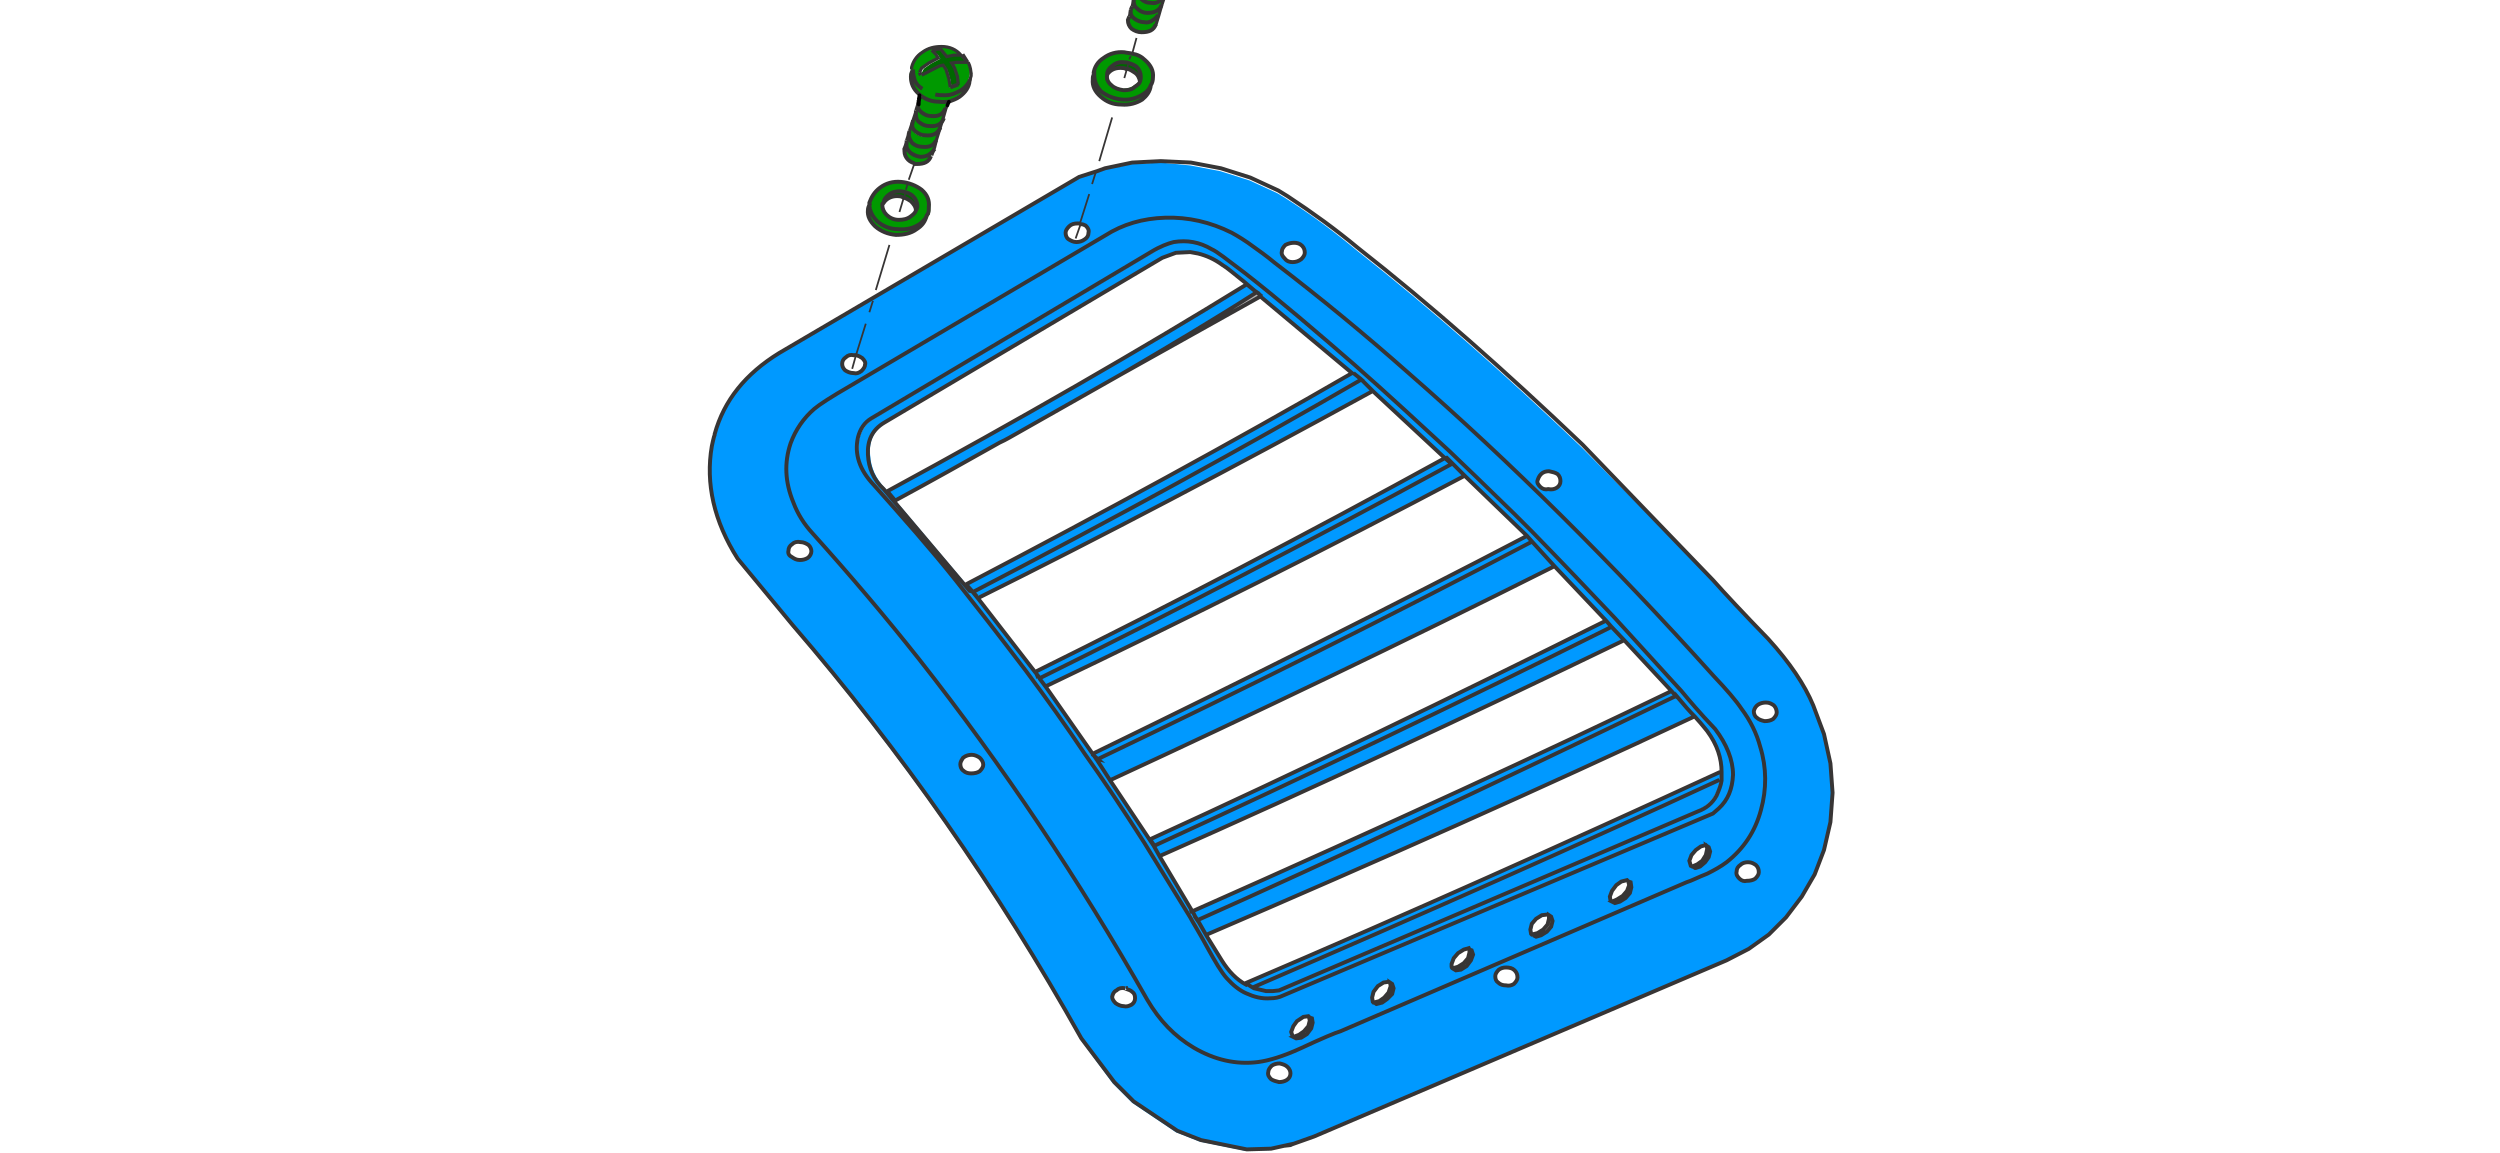 <?xml version="1.0" encoding="utf-8"?>
<!-- Generator: Adobe Illustrator 24.1.2, SVG Export Plug-In . SVG Version: 6.00 Build 0)  -->
<svg version="1.1" id="Ebene_1" xmlns="http://www.w3.org/2000/svg" xmlns:xlink="http://www.w3.org/1999/xlink" x="0px" y="0px"
	 viewBox="0 0 349.1 161" style="enable-background:new 0 0 349.1 161;" xml:space="preserve">
<style type="text/css">
	.st0{fill:#009900;}
	.st1{fill:#006600;}
	.st2{fill:#B1B1B1;}
	.st3{fill:#0099FF;}
	.st4{fill:none;stroke:#373535;stroke-width:0.55;stroke-miterlimit:5;}
	.st5{fill:none;stroke:#373535;stroke-width:0.45;stroke-miterlimit:5;}
	.st6{fill:none;stroke:#000000;stroke-width:0.5;stroke-linecap:round;stroke-linejoin:round;}
	.st7{fill:none;stroke:#373535;stroke-width:0.25;stroke-miterlimit:5;}
</style>
<path class="st0" d="M121.5,28.6c-0.1,0.2-0.2,0.5-0.2,0.7c-0.1,0.9,0.3,1.7,1,2.3c0.8,0.7,1.7,1.1,2.9,1.2c1.1,0.1,2-0.2,2.9-0.8
	c0.7-0.5,1.2-1.1,1.4-1.9c-0.2,0.4-0.6,0.8-1,1.1c-0.9,0.6-1.9,0.8-3,0.7c-1.1,0-2.1-0.4-2.9-1.1C121.9,30.2,121.5,29.4,121.5,28.6
	 M121.5,28.6C121.5,28.5,121.5,28.5,121.5,28.6C121.5,28.5,121.5,28.5,121.5,28.6L121.5,28.6 M122.9,26.2c-0.8,0.5-1.2,1.2-1.3,2.1
	v0.1c0,0,0,0.1,0,0.1c0,0,0,0.1,0,0.1c0,0.9,0.3,1.7,1.1,2.4c0.8,0.7,1.7,1,2.9,1.1c1.1,0.1,2.1-0.2,3-0.7c0.4-0.3,0.8-0.7,1-1.1
	c0-0.1,0.1-0.2,0.2-0.3c0.1-0.3,0.1-0.6,0.1-0.9c0.1-0.9-0.3-1.7-1-2.4c-0.8-0.7-1.7-1.1-2.9-1.1C124.7,25.3,123.7,25.6,122.9,26.2
	 M123.3,28.4c0.1-0.5,0.3-0.8,0.7-1.1c0.5-0.3,1-0.5,1.7-0.5c0.7,0,1.2,0.2,1.7,0.7c0.4,0.4,0.7,0.8,0.6,1.4c0,0.2-0.1,0.4-0.2,0.6
	c-0.1,0.3-0.3,0.5-0.7,0.8c-0.5,0.4-1.1,0.5-1.7,0.5c-0.7,0-1.3-0.3-1.7-0.7c-0.4-0.4-0.6-0.9-0.6-1.4
	C123.2,28.4,123.3,28.4,123.3,28.4 M126.7,25.8l-0.2,0.7L126.7,25.8 M126.6,20.1c0-0.1,0-0.1,0-0.2l-0.4,1c0,0.1,0,0.2,0,0.3
	c0,0.5,0.2,0.9,0.5,1.2c0.3,0.3,0.6,0.4,0.9,0.5c0.1,0,0.3,0,0.4,0c1,0.1,1.7-0.3,2-1.1l0.4-1.1c-0.2,0.3-0.4,0.6-0.8,0.8
	c-0.3,0.2-0.7,0.3-1.2,0.3c-0.5-0.1-1-0.2-1.4-0.6C126.7,20.9,126.5,20.5,126.6,20.1 M128.8,20.5c-0.5,0-1-0.2-1.4-0.5
	c-0.4-0.4-0.6-0.8-0.5-1.2c0,0,0-0.1,0-0.1l-0.3,0.9l0,0.2v0.1c0,0.1,0,0.1,0,0.2c-0.1,0.4,0.1,0.8,0.5,1.2c0.4,0.3,0.8,0.5,1.4,0.6
	c0.5,0,0.9-0.1,1.2-0.3c0.3-0.2,0.6-0.5,0.8-0.8l0.3-1.2C130.4,20.3,129.8,20.6,128.8,20.5 M127.4,17.3l0.1-0.5l-0.5,1.5l-0.1,0.4
	c0,0,0,0.1,0,0.1c0,0.4,0.2,0.8,0.5,1.2c0.4,0.3,0.8,0.5,1.4,0.5c1,0.1,1.6-0.2,1.9-0.9l0.5-1.6c-0.3,0.8-1,1.1-2,1.1
	c-0.5,0-1-0.2-1.4-0.5C127.5,18.1,127.3,17.8,127.4,17.3 M131.7,16.6c-0.3,0.8-1,1.1-2,1.1c-0.5,0-1-0.2-1.4-0.5
	c-0.3-0.3-0.5-0.7-0.5-1.1c0-0.1,0-0.3,0-0.4l-0.4,1.2l-0.1,0.5c-0.1,0.4,0.1,0.8,0.5,1.1c0.4,0.3,0.8,0.5,1.4,0.5
	c1,0.1,1.7-0.3,2-1.1L131.7,16.6 M132.1,15.2c-0.4,0.8-1,1.2-2,1.1c-0.5,0-1-0.2-1.3-0.5c-0.4-0.3-0.5-0.7-0.5-1.1v-0.4l-0.4,1.2
	v0.1l0,0.1v0c0,0.1,0,0.3,0,0.4c0,0.4,0.1,0.8,0.5,1.1c0.4,0.3,0.8,0.5,1.4,0.5c1.1,0.1,1.7-0.3,2-1.1L132.1,15.2 M128.4,13.3
	l-0.1,0.5V14l-0.1,0.6c-0.1,0.4,0.1,0.8,0.5,1.1c0.4,0.3,0.8,0.5,1.3,0.5c1,0.1,1.7-0.2,2-1.1l0.2-0.4l0.2-0.5
	c-0.4,0.1-0.9,0.1-1.4,0C130.1,14.2,129.2,13.9,128.4,13.3 M135.1,8.8l-1.6-0.1l-0.7,0.1l0.4,0.7l0.4,1.2l0.1,1.1l-1.1,0.4l-0.2-1.2
	l-0.4-1.3l-0.4-0.6l-0.5,0.1l-2.5,1.3l-0.2-0.4l0.3-0.6l1-0.7l1.3-0.7l-0.3-0.5l-0.6-0.6l0.7-0.3h0.4l0.9,1.1l1-0.2h1
	c-0.7-0.8-1.6-1.2-2.7-1.2c-1,0-1.9,0.2-2.7,0.8c-0.8,0.5-1.3,1.3-1.5,2.1c0,0.1,0,0.2,0,0.3c0,0.1,0,0.1,0,0.2
	c0,0.4,0.1,0.8,0.2,1.2c0.2,0.6,0.6,1,1.1,1.3c-0.5-0.3-0.8-0.8-1.1-1.3c-0.2-0.4-0.3-0.8-0.2-1.2c-0.2,0.4-0.2,0.7-0.2,0.8
	c0,0.9,0.3,1.7,1.1,2.4c0.1,0.1,0.1,0.1,0.2,0.2c0.8,0.6,1.6,0.9,2.6,0.9c0.5,0.1,1,0,1.4,0c0.5-0.2,1.1-0.4,1.5-0.7
	c0.8-0.6,1.3-1.3,1.4-2.2c-0.3,0.5-0.7,1-1.2,1.3c-0.7,0.4-1.4,0.7-2.2,0.7c-0.4,0-0.9,0-1.4-0.1c0.5,0.1,1,0.1,1.4,0.1
	c0.8,0,1.5-0.3,2.2-0.7c0.5-0.3,1-0.8,1.2-1.3l0.2-0.7C135.5,10,135.4,9.4,135.1,8.8 M152.8,10.3L152.8,10.3c0,1,0.3,1.8,1,2.5
	c0.8,0.7,1.8,1.1,2.9,1.1c1.1,0.1,2.1-0.2,3-0.8c0.5-0.3,0.8-0.7,1-1.2c0.2-0.3,0.3-0.7,0.3-1.1c0.1-0.9-0.3-1.7-1.1-2.4
	c-0.5-0.5-1.1-0.8-1.8-0.9c-0.3-0.1-0.7-0.1-1.1-0.2c-1.1-0.1-2.1,0.2-2.9,0.8C153.3,8.7,152.9,9.4,152.8,10.3 M154.5,10.5
	c0-0.1,0-0.2,0-0.2c0-0.5,0.3-0.9,0.7-1.2c0.5-0.4,1.1-0.5,1.7-0.5c0.3,0,0.5,0,0.6,0.1c0.4,0.1,0.8,0.3,1.1,0.5
	c0.4,0.4,0.6,0.9,0.6,1.4c0,0.2,0,0.4-0.1,0.6c-0.1,0.3-0.4,0.5-0.7,0.7c-0.4,0.3-1,0.5-1.6,0.5c-0.7,0-1.2-0.2-1.7-0.7
	C154.7,11.4,154.5,11,154.5,10.5 M157.9,7.8l-0.2,0.5L157.9,7.8 M152.8,10.4L152.8,10.4c-0.2,0.2-0.2,0.5-0.2,0.7
	c-0.1,0.9,0.3,1.7,1.1,2.4c0.8,0.7,1.7,1.1,2.9,1.1c1.1,0.1,2.1-0.2,2.9-0.7c0.8-0.5,1.2-1.2,1.3-2c-0.2,0.5-0.5,0.9-1,1.2
	c-0.9,0.6-1.9,0.9-3,0.8c-1.1-0.1-2.1-0.5-2.9-1.1C153.1,12.1,152.7,11.3,152.8,10.4 M157.5,2.8c0,0.4,0.1,0.8,0.5,1.2
	c0.4,0.3,0.9,0.5,1.4,0.5c1.1,0.1,1.7-0.3,2-1.1l0.4-1.3c-0.2,0.3-0.4,0.5-0.7,0.7c-0.4,0.2-0.8,0.3-1.2,0.3c-0.5-0.1-1-0.2-1.4-0.5
	c-0.4-0.3-0.6-0.7-0.5-1.2l-0.2,0.8L157.5,2.8 M158.1,0.9l-0.2,0.5c-0.1,0.5,0.1,0.9,0.5,1.2c0.4,0.3,0.9,0.5,1.4,0.5
	c0.4,0.1,0.8,0,1.2-0.3c0.3-0.2,0.5-0.4,0.7-0.7l0.4-1.4c-0.3,0.8-1,1.1-2,1.1c-0.5,0-1-0.2-1.4-0.6c-0.4-0.3-0.5-0.7-0.5-1.2
	L158.1,0.9 M158.8-1.4l0-0.3l-0.4,1.3l-0.1,0.4c0,0.4,0.1,0.8,0.5,1.2c0.4,0.4,0.8,0.6,1.4,0.6c1,0.1,1.7-0.3,2-1.1l0.5-1.5
	c-0.2,0.4-0.4,0.6-0.8,0.8c-0.4,0.2-0.8,0.3-1.3,0.3c-0.5,0-1-0.2-1.4-0.6C158.9-0.6,158.8-1,158.8-1.4 M162.3-1.3
	C161.9-1,161.5-1,161.1-1c-0.5,0-1-0.2-1.4-0.5c-0.4-0.4-0.5-0.8-0.5-1.2l-0.4,1.1l0,0.3c0,0.4,0.1,0.8,0.5,1.2
	c0.4,0.4,0.8,0.6,1.4,0.6c0.5,0.1,0.9,0,1.3-0.3c0.4-0.2,0.6-0.5,0.8-0.8l0.4-1.3C162.9-1.7,162.7-1.5,162.3-1.3 M161.1-1
	c0.5,0.1,0.9,0,1.2-0.2c0.4-0.2,0.7-0.5,0.8-0.8l0.2-0.7l0.2-0.6c-0.3,0.7-0.9,1-2,0.9c-0.6,0-1-0.2-1.4-0.5
	c-0.3-0.4-0.5-0.8-0.5-1.2l-0.3,1l-0.1,0.4c-0.1,0.4,0.1,0.8,0.5,1.2C160.1-1.2,160.5-1,161.1-1 M163.5-3.3l0.3-0.9
	c-0.4,0.1-0.9,0.1-1.4,0.1c-1-0.1-1.8-0.3-2.5-0.9l-0.2,0.5l-0.1,0.3c0,0.4,0.1,0.8,0.5,1.2c0.3,0.3,0.8,0.5,1.4,0.5
	C162.5-2.3,163.2-2.6,163.5-3.3 M161.5-11.3l1.1-0.3l1,1l0.9-0.2h1.1h0.1c-0.8-0.8-1.7-1.2-2.8-1.3c-1,0-1.9,0.2-2.7,0.8
	c-0.7,0.5-1.1,1.3-1.4,2.1c0,0.1,0,0.1,0,0.3c0,0.1,0,0.2,0,0.2c0,0.4,0,0.9,0.2,1.3c0.2,0.5,0.6,1,1.1,1.4
	c-0.5-0.4-0.9-0.8-1.1-1.4c-0.2-0.4-0.2-0.8-0.2-1.3c-0.2,0.3-0.2,0.6-0.2,0.9c-0.1,0.9,0.3,1.7,1.1,2.4c0.1,0.1,0.2,0.2,0.3,0.3
	c0.7,0.5,1.5,0.8,2.5,0.9c0.5,0,0.9,0,1.4-0.1c0.6-0.2,1.1-0.4,1.5-0.7c0.8-0.5,1.2-1.2,1.3-2c-0.2,0.4-0.6,0.8-1.1,1.2
	c-0.6,0.4-1.4,0.7-2.2,0.7c-0.5,0.1-1,0-1.4-0.1c0.4,0.1,0.9,0.2,1.4,0.1c0.8-0.1,1.6-0.3,2.2-0.7c0.5-0.3,0.9-0.7,1.1-1.2
	c0-0.1,0-0.1,0-0.2l0.2-0.7c0-0.7-0.1-1.3-0.4-1.9h-0.2l-0.2-0.1h-1.3l-0.7,0.1l0.7,1.9l0.2,1.1l-0.6,0.3L164-6.1l-0.2-1.3L163-9.3
	l-0.6,0.2l-1.1,0.5l-1.1,0.8l-0.2,0.2l-0.4-0.5l-0.1-0.4l1.4-1l1.4-0.6L161.5-11.3z"/>
<path class="st1" d="M124.1,27.2c-0.4,0.3-0.7,0.7-0.7,1.1c0.5-0.7,1.3-1,2.2-0.9c0.2,0,0.4,0.1,0.6,0.2l0.2-0.5l-0.2,0.5
	c0.4,0.1,0.7,0.3,1,0.5c0.4,0.4,0.7,0.8,0.7,1.3c0.1-0.2,0.2-0.4,0.2-0.6c0-0.5-0.2-1-0.6-1.4c-0.4-0.4-1-0.6-1.7-0.7
	C125.1,26.7,124.5,26.9,124.1,27.2 M133.6,8.7l1.6,0.1l-0.1,0l-0.7-1.1h-1l-1,0.2l-0.9-1.1h-0.4l-0.7,0.3l0.6,0.6l0.3,0.5l-1.3,0.7
	l-1,0.7l-0.3,0.6l0.2,0.4l2.5-1.3l0.5-0.1l0.4,0.6l0.4,1.3l0.2,1.2l1.1-0.4l-0.1-1.1l-0.4-1.2l-0.4-0.7L133.6,8.7 M157.4,9.5
	c0.4,0.1,0.7,0.2,1,0.5c0.4,0.4,0.7,0.8,0.8,1.3c0.1-0.2,0.1-0.4,0.1-0.6c0.1-0.5-0.1-1-0.6-1.4c-0.3-0.3-0.6-0.4-1.1-0.5L157.4,9.5
	 M155.3,9.2c-0.4,0.3-0.7,0.7-0.7,1.2c0.5-0.7,1.2-1,2.2-0.9c0.2,0,0.4,0.1,0.6,0.2l0.2-0.8c-0.2-0.1-0.4-0.1-0.6-0.1
	C156.3,8.6,155.8,8.8,155.3,9.2 M162.6-11.5l-1.1,0.3l0.9,1.1l-1.4,0.6l-1.4,1l0.1,0.4l0.4,0.5l0.2-0.2l1.1-0.8l1.1-0.5l0.6-0.2
	l0.7,1.9l0.2,1.3l0.5-0.2l0.6-0.3l-0.2-1.1l-0.7-1.9l0.7-0.1h1.3l0.2,0.1l-0.1-0.4l-0.2-0.4l-0.4-0.4h-1.1l-0.9,0.2L162.6-11.5z"/>
<path class="st2" d="M128.3,14.2l0.1-0.2v-0.2L128.3,14.2 M128.3,14.6l0.1-0.6l-0.1,0.2V14.6 M134.5,7.8c-0.1-0.1-0.1-0.1-0.2-0.2
	l0.7,1.1l0.1,0C135,8.4,134.8,8.1,134.5,7.8 M180.4,159.8l0.2-0.1l-1.4,0.3L180.4,159.8 M205.4,134.2l0.3-0.8l-0.2-0.6l-0.3-0.1
	l0,0.4l-0.2,0.8l-0.6,0.7l-0.8,0.5l-0.7,0.2l-0.3-0.2l0.1,0.2l0.5,0.3l0.7-0.1l0.8-0.5L205.4,134.2 M193.6,139.7l0.7-0.7l0.2-0.8
	l-0.2-0.6l-0.3-0.2l0.1,0.5l-0.3,0.9l-0.6,0.7l-0.7,0.5l-0.8,0.2l0.4,0.3l0.8-0.2L193.6,139.7 M182.1,144l-0.7,0.5l-0.8,0.3l0.4,0.2
	l0.7-0.1l0.8-0.5l0.6-0.8l0.2-0.8l-0.1-0.6l-0.3-0.1l0.1,0.4l-0.2,0.8L182.1,144 M227.2,124.3l-0.6,0.7l-0.8,0.5l-0.7,0.3l0.4,0.2
	l0.7-0.2l0.8-0.5l0.6-0.7l0.2-0.8l-0.1-0.7l-0.3-0.1l0.1,0.4L227.2,124.3 M216.1,129.1l-0.6,0.7l-0.8,0.5l-0.8,0.2l0.4,0.2l0.7-0.2
	l0.8-0.5l0.6-0.7l0.2-0.8l-0.2-0.6l-0.3-0.2l0.1,0.4L216.1,129.1 M238.5,119.8l0.2-0.8l-0.2-0.6l-0.3-0.2l0.1,0.5l-0.2,0.9l-0.5,0.8
	l-0.7,0.5l-0.7,0.3l0.3,0.2h0.1l0.6-0.2l0.7-0.6L238.5,119.8 M167.2,128.5l-0.4-0.6L167.2,128.5L167.2,128.5 M152.4,105.2l0.5,0.7
	l0.4,0.1L152.4,105.2L152.4,105.2 M201.9,63.9c-0.1,0-0.1,0.1-0.2,0.1l1,0.9l0,0L201.9,63.9 M176.2,41.4l-0.7-0.6
	c-6.2,3.9-12.5,7.7-19,11.5L176.2,41.4 M163.5-3.3L163.5-3.3l-0.2,0.6L163.5-3.3 M165.7-10.7L165.7-10.7l0.3,0.4l0.2,0.4l0.1,0.4
	h0.2c-0.2-0.4-0.4-0.7-0.7-1C165.7-10.6,165.7-10.7,165.7-10.7z"/>
<path class="st3" d="M162,22.7l-4,0.2l-3.8,0.8l-1.1,0.4l-0.5,1.6l0.5-1.6l-2.5,0.8l-41.9,24.6c-4.7,2.8-7.7,6.6-9,11.3
	c0,0.1,0,0.2-0.1,0.4c-0.1,0.4-0.2,0.8-0.3,1.3c-0.9,5.2,0.3,10.4,3.6,15.7l7.7,9.3c15.1,17.6,28.6,36.8,40.3,57.7l4.5,6.1l2.7,2.7
	l6.1,4.1l3.3,1.3l6.4,1.3l3.4-0.1l1.8-0.4l1.4-0.3l3.1-1.1l57.6-24.6l3.1-1.6l2.8-2l2.4-2.4l2.2-2.9l1.8-3.1l1.3-3.4l0.9-3.9
	l0.3-4.1l-0.3-4.1l-0.9-4.1l-1.5-4c-1.2-2.8-3.3-5.9-6.3-9.3c-3.5-3.7-6-6.4-7.7-8.2l-18.4-18.6c-10.8-10.3-21.2-19.5-31.4-27.5
	c-3-2.5-6.2-4.9-9.8-7.2l-1.3-0.8l-3.9-1.8l-4.1-1.3l-4.2-0.8L162,22.7 M151.6,31.6c0.3,0.3,0.4,0.6,0.4,1c0,0.4-0.2,0.7-0.5,0.9
	c-0.3,0.3-0.7,0.4-1.2,0.4c-0.4,0-0.8-0.1-1.1-0.4s-0.5-0.6-0.4-0.9c0.1-0.4,0.2-0.7,0.5-0.9c0.3-0.3,0.7-0.4,1.2-0.4
	c0.1,0,0.3,0,0.4,0.1l1.3-4.1l-1.3,4.1C151.2,31.3,151.4,31.4,151.6,31.6 M154.3,32.9c2.6-1.6,5.4-2.4,8.4-2.5
	c3.2-0.1,6.3,0.6,9.3,2.1c0.9,0.5,1.9,1.1,3.1,2c0.7,0.5,1.7,1.2,2.9,2.2c6.4,4.9,12.6,10,18.7,15.4c14.2,12.4,28.4,26.5,42.6,42.3
	c1.8,1.9,3.1,3.4,3.9,4.6c1.2,1.6,2.1,3.4,2.6,5.3c0.9,2.9,0.9,5.9,0.1,8.8c-0.8,3-2.4,5.4-4.8,7.3c-0.8,0.6-1.7,1.1-2.7,1.6
	c-1.3,0.5-2.2,1-2.9,1.2L187.2,144c-0.7,0.2-2.6,1-5.6,2.4c-2.4,1.1-4.4,1.7-5.9,1.9c-3.1,0.4-6.1-0.3-9-2c-2.7-1.6-4.8-3.8-6.5-6.7
	c-9.5-16.7-20.1-32.6-31.9-47.6c-4.6-5.8-9.5-11.6-14.9-17.6c-1.1-1.2-2-2.6-2.6-4.2c-1.2-2.9-1.3-5.6-0.4-8.3
	c0.7-1.9,1.8-3.5,3.3-4.8c0.7-0.6,2.4-1.7,5-3.2L154.3,32.9 M179.5,34.3c0.3-0.2,0.7-0.3,1.2-0.3c0.4,0,0.8,0.2,1.1,0.4
	c0.3,0.3,0.4,0.6,0.4,1c0,0.3-0.2,0.6-0.5,0.9c-0.3,0.3-0.7,0.4-1.2,0.4c-0.4-0.1-0.8-0.2-1.1-0.4c-0.3-0.3-0.5-0.6-0.4-1
	C179,34.9,179.2,34.6,179.5,34.3 M215.1,68c-0.3-0.3-0.5-0.6-0.4-0.9c0.1-0.3,0.2-0.6,0.5-0.9c0.3-0.3,0.7-0.4,1.1-0.4
	c0.5,0.1,0.9,0.2,1.2,0.4c0.3,0.3,0.4,0.6,0.4,1c0,0.4-0.2,0.7-0.5,0.9c-0.3,0.2-0.7,0.3-1.2,0.2C215.8,68.4,215.4,68.3,215.1,68
	 M119.6,49.6c0.3,0.1,0.5,0.2,0.8,0.4c0.3,0.3,0.5,0.6,0.4,0.9c0,0.3-0.2,0.6-0.5,0.9c-0.4,0.3-0.7,0.4-1.1,0.3
	c-0.5,0-0.9-0.2-1.2-0.4c-0.3-0.3-0.4-0.6-0.4-0.9c0-0.4,0.2-0.7,0.5-0.9c0.3-0.3,0.7-0.4,1.1-0.3C119.3,49.6,119.5,49.6,119.6,49.6
	l1.4-4.5L119.6,49.6 M121.9,42l-0.5,1.6L121.9,42 M135.8,105.5c0.4,0.1,0.8,0.2,1.1,0.4c0.3,0.3,0.5,0.6,0.5,1
	c0,0.3-0.2,0.6-0.5,0.9c-0.3,0.2-0.7,0.3-1.2,0.3c-0.4,0-0.8-0.1-1.1-0.4c-0.3-0.3-0.5-0.6-0.4-0.9c0-0.4,0.2-0.7,0.5-0.9
	C135,105.6,135.4,105.5,135.8,105.5 M110.1,76.9c0-0.4,0.2-0.7,0.5-0.9c0.3-0.3,0.7-0.4,1.2-0.3c0.4,0,0.8,0.2,1.1,0.4
	c0.3,0.3,0.4,0.6,0.4,0.9c0,0.3-0.2,0.7-0.5,0.9c-0.3,0.2-0.7,0.3-1.1,0.3c-0.5,0-0.8-0.2-1.1-0.4C110.2,77.6,110,77.3,110.1,76.9
	 M246.7,98.1c0.4,0.1,0.8,0.2,1.1,0.4c0.3,0.3,0.4,0.6,0.4,1c0,0.4-0.2,0.7-0.5,0.9c-0.3,0.2-0.7,0.3-1.2,0.3
	c-0.4-0.1-0.8-0.2-1.1-0.5c-0.3-0.3-0.5-0.6-0.4-0.9c0.1-0.4,0.2-0.7,0.6-0.9C245.8,98.2,246.2,98.1,246.7,98.1 M242.9,122.7
	c-0.3-0.3-0.5-0.6-0.4-1c0-0.4,0.2-0.7,0.5-0.9c0.3-0.3,0.7-0.4,1.1-0.4c0.5,0,0.8,0.2,1.1,0.4c0.3,0.3,0.4,0.6,0.4,1
	c0,0.3-0.2,0.6-0.5,0.9c-0.3,0.2-0.7,0.3-1.2,0.3C243.6,123.1,243.2,123,242.9,122.7 M157,138c0.1,0,0.2,0,0.3,0.1l0.1-0.4l-0.1,0.4
	c0.3,0.1,0.6,0.2,0.8,0.4c0.3,0.2,0.4,0.5,0.4,0.9c0,0.4-0.2,0.7-0.5,0.9c-0.4,0.2-0.7,0.3-1.1,0.2c-0.4,0-0.8-0.2-1.1-0.4
	c-0.3-0.3-0.5-0.6-0.5-0.9c0.1-0.4,0.2-0.7,0.6-0.9C156.1,138,156.5,137.9,157,138 M178.7,148.5c0.4,0.1,0.8,0.2,1.1,0.5
	c0.3,0.3,0.4,0.6,0.4,0.9c0,0.4-0.2,0.7-0.5,0.9c-0.3,0.2-0.7,0.3-1.1,0.3c-0.4-0.1-0.8-0.2-1.1-0.4c-0.3-0.3-0.5-0.6-0.4-1
	c0-0.3,0.2-0.6,0.5-0.9C177.9,148.6,178.3,148.5,178.7,148.5 M209.1,137.3c-0.3-0.3-0.4-0.6-0.4-0.9c0-0.3,0.2-0.6,0.5-0.9
	c0.3-0.3,0.7-0.4,1.1-0.3c0.5,0,0.9,0.2,1.2,0.4c0.3,0.3,0.4,0.6,0.4,1c-0.1,0.4-0.2,0.7-0.5,0.9c-0.3,0.2-0.7,0.3-1.1,0.2
	C209.9,137.7,209.5,137.6,209.1,137.3 M162.7,30.4c-3.1,0.1-5.9,0.9-8.4,2.5l-35.6,21c-2.6,1.6-4.3,2.6-5,3.2
	c-1.5,1.3-2.6,2.9-3.3,4.8c-1,2.6-0.9,5.4,0.4,8.3c0.7,1.6,1.5,3,2.6,4.2c5.4,6,10.4,11.8,14.9,17.6c11.8,15,22.5,30.9,31.9,47.6
	c1.6,2.9,3.8,5.1,6.5,6.7c2.9,1.7,5.9,2.3,9,2c1.5-0.2,3.5-0.8,5.9-1.9c3.1-1.4,5-2.2,5.6-2.4l48.2-20.7c0.7-0.3,1.7-0.7,2.9-1.2
	c1.1-0.5,2-1.1,2.7-1.6c2.4-1.9,4-4.3,4.8-7.3c0.8-2.9,0.8-5.9-0.1-8.8c-0.5-1.9-1.4-3.7-2.6-5.3c-0.8-1.1-2.1-2.7-3.9-4.6
	c-14.2-15.8-28.4-29.9-42.6-42.3c-6.1-5.4-12.3-10.5-18.7-15.4c-1.2-1-2.2-1.7-2.9-2.2c-1.1-0.9-2.1-1.5-3.1-2
	C169,30.9,165.9,30.3,162.7,30.4 M169.4,34.8c0.5,0.3,1.9,1.3,4.4,3.2c5,3.9,10,8.2,15.3,12.8c5.1,4.5,9.5,8.6,13.3,12.1
	c2,1.9,5.1,4.9,9.1,8.8l2.4,2.4c4.2,4.3,8.1,8.4,11.6,12.1l9.3,10.2c1,1.2,2.5,3,4.7,5.3c1.6,2.1,2.5,4.3,2.5,6.4
	c-0.1,2-0.7,3.5-2,4.7l-0.8,0.7L179.2,139c-0.6,0.3-1.2,0.4-1.8,0.4c-1.2,0.1-2.3-0.2-3.4-0.7c-0.9-0.4-1.8-1.1-2.7-2.1
	c-0.8-0.9-1.6-2.3-2.6-4.1c-1.3-2.4-2.2-3.8-2.5-4.4l-6.4-10.4c-3-4.7-5.8-8.9-8.3-12.4c-2.6-3.9-5.4-7.8-8.3-11.7
	c-3.8-5-7-9.1-9.7-12.5c-3.5-4.4-7.4-8.8-11.5-13.4c-2-2.1-2.7-4.3-2.2-6.6c0.3-1.2,0.9-2.1,1.9-2.7l39-23.2
	c1.3-0.8,2.4-1.2,3.2-1.4C166,33.5,167.7,33.9,169.4,34.8 M236.7,118.7l0.7-0.5l0.7-0.2l0.1,0.1l0.3,0.2l0.2,0.6l-0.2,0.8l-0.5,0.7
	l-0.7,0.6l-0.6,0.2h-0.1l-0.3-0.2L236,121l-0.2-0.7l0.3-0.8L236.7,118.7 M216.1,127.7l0.2,0.1l0.3,0.2l0.2,0.6l-0.2,0.8l-0.6,0.7
	l-0.8,0.5l-0.7,0.2l-0.4-0.2l-0.1-0.1l-0.1-0.6l0.2-0.8l0.6-0.7l0.8-0.5L216.1,127.7 M224.8,125.2l0.3-0.8l0.6-0.8l0.7-0.5l0.8-0.2
	l0.2,0.2l0.3,0.1l0.1,0.7l-0.2,0.8l-0.6,0.7l-0.8,0.5l-0.7,0.2l-0.4-0.2l-0.2-0.1L224.8,125.2 M180.6,144.8l-0.1-0.1l-0.2-0.6
	l0.3-0.8l0.5-0.7l0.9-0.6l0.7-0.1l0.2,0.2l0.3,0.1l0.1,0.6l-0.2,0.8l-0.6,0.8l-0.8,0.5L181,145L180.6,144.8 M191.7,138.6l0.6-0.8
	l0.8-0.5l0.7-0.1l0.2,0.1l0.3,0.2l0.2,0.6l-0.2,0.8l-0.7,0.7l-0.7,0.5l-0.8,0.2l-0.4-0.3l-0.1-0.1l-0.1-0.6L191.7,138.6
	 M205.7,133.3l-0.3,0.8l-0.6,0.8l-0.8,0.5l-0.7,0.1l-0.5-0.3l-0.1-0.2h0v-0.4l0.3-0.8l0.6-0.7l0.8-0.5l0.7-0.2l0.2,0.2l0.3,0.1
	L205.7,133.3 M173.8,38.1c-2.5-1.9-4-3-4.4-3.2c-1.7-0.9-3.4-1.3-5.3-1c-0.8,0.1-1.9,0.6-3.2,1.4l-39,23.2c-0.9,0.6-1.6,1.5-1.9,2.7
	c-0.5,2.3,0.2,4.5,2.2,6.6c4.1,4.6,7.9,9.1,11.5,13.4c2.7,3.3,6,7.5,9.7,12.5c2.9,3.9,5.7,7.7,8.3,11.7c2.5,3.5,5.2,7.7,8.3,12.4
	l6.4,10.4c0.3,0.5,1.2,2,2.5,4.4c1,1.9,1.9,3.2,2.6,4.1c0.9,1,1.8,1.7,2.7,2.1c1,0.6,2.1,0.8,3.4,0.7c0.6,0,1.2-0.2,1.8-0.4
	l59.8-25.6l0.8-0.7c1.3-1.1,1.9-2.7,2-4.7c0-2.1-0.8-4.3-2.5-6.4c-2.1-2.3-3.7-4.1-4.7-5.3l-9.3-10.2c-3.5-3.8-7.4-7.8-11.6-12.1
	l-2.4-2.4c-4-3.9-7-6.9-9.1-8.8c-3.7-3.5-8.1-7.5-13.3-12.1C183.9,46.2,178.8,42,173.8,38.1 M173.9,39.5l1.4,1.2l0.3,0.2l0.7,0.6
	L189,52.1l0.5,0.4l0.5,0.4l0.2,0.2l1.6,1.6l10,9.3c0.1,0,0.1-0.1,0.2-0.1l0.9,0.9l0,0l1.7,1.7l8.6,8.3l0.8,0.9l3.1,3.4l7.2,7.6
	l0.7,0.8l1.9,2l6.6,7.1l0.6,0.7c0.1,0.1,0.1,0,0.1,0c1,1.2,1.8,2.1,2.5,2.8c1.1,1.2,1.6,1.9,1.7,2c1.4,1.9,2,3.8,2,5.7
	c0,0,0,0.1,0,0.1c0,0.3,0,0.6,0,0.9c0,0.1,0,0.1,0,0.2c-0.1,0.7-0.4,1.4-0.7,2.1c-0.6,1.1-1.5,1.8-2.6,2.2l-58.5,25l-0.9,0.1h-0.9
	l-1.7-0.4h0l-1-0.6l-0.1,0.1c-1.3-0.7-2.4-1.8-3.4-3.4l-2.1-3.4l-1.2-2.1h0l-0.4-0.6l-0.2-0.4l-4.7-7.9l-0.9-1.6l-6-9l-2-3.1
	l-0.5-0.7l-6.5-9.3l-0.9-1.2l0-0.1l-8.6-11.1l-0.9-1.1l-12-14.2c-1.4-1.4-2.1-3-2.2-4.8c-0.2-2,0.6-3.5,2.3-4.5l38.8-23l1.9-0.7
	l2-0.1l1.1,0.2c1.2,0.3,2.3,0.8,3.4,1.6C171.5,37.5,172.5,38.3,173.9,39.5 M236.9,113.2c1.1-0.4,2-1.2,2.6-2.2
	c0.4-0.7,0.6-1.4,0.7-2.1c-19.2,8.9-41,18.5-65.2,29l1.7,0.4h0.9l0.9-0.1L236.9,113.2 M240.2,108.9c0-0.1,0-0.1,0-0.2
	c0-0.3,0-0.6,0-0.9c-21.5,9.9-43.6,19.8-66.3,29.5l1,0.6h0C199.2,127.5,221,117.8,240.2,108.9 M234,97.3l-0.6-0.7
	c-17.2,8.3-39.5,18.6-67,30.8l0.1,0.2l0.2,0.4l0.4,0.6C185.4,120.4,207.6,110,234,97.3 M234.1,97.2
	C234.1,97.3,234.1,97.3,234.1,97.2c-26.4,12.7-48.7,23.2-66.9,31.3l1.2,2.1c24.2-10.4,46.9-20.5,68.2-30.5
	C235.9,99.3,235.1,98.4,234.1,97.2 M224.9,87.5l-0.7-0.8c-21.3,10.6-42.4,20.8-63.6,30.5l0.6,0.9C183.2,107.9,204.4,97.8,224.9,87.5
	 M217,79.1l-3.1-3.4C194.2,86,174,96.1,153.3,106l-0.4-0.1l2,3.1C175,99.7,195.7,89.7,217,79.1 M213.8,75.7l-0.8-0.9
	c-18,9.4-38.2,19.6-60.6,30.4l0.8,0.7C174,96.1,194.2,86,213.8,75.7 M226.8,89.4l-1.9-2c-20.5,10.3-41.7,20.5-63.7,30.5l-0.3,0
	l0.9,1.6C183.5,110,205.1,99.9,226.8,89.4 M204.4,66.5l-1.7-1.7c-19.5,10.6-38.7,20.6-57.7,30l0.9,1.2
	C166.2,86.2,185.7,76.4,204.4,66.5 M202.7,64.8l-1-0.9c-19.1,10.5-38.2,20.4-57.1,29.8l0.4,0.9l0,0.1
	C164,85.4,183.3,75.4,202.7,64.8 M191.7,54.6l-1.6-1.6c-16.2,9.4-34.3,19.3-54.1,29.6l-0.4-0.1l0.9,1.1
	C153.8,75,172.2,65.4,191.7,54.6 M189.5,52.5l-0.5-0.4c-16.6,9.6-34.6,19.5-53.9,29.5l0.9,1c19.8-10.3,37.9-20.2,54.1-29.6
	L189.5,52.5 M175.3,40.6l-1.1-0.9c-15.1,9.3-31.8,18.9-50.2,28.9l1.1,1.3c5-2.7,9.8-5.4,14.6-8.1c0.9-0.4,1.7-0.9,2.6-1.4l14.3-8.1
	c6.5-3.8,12.9-7.6,19-11.5L175.3,40.6z"/>
<path id="Layer4_5_1_STROKES" class="st4" d="M161.5-11.3l1.1-0.3 M158.8-9c0,0.1,0,0.1,0,0.3c0,0.1,0,0.2,0,0.2
	c0,0.4,0,0.9,0.2,1.3c0.2,0.5,0.6,1,1.1,1.4 M160.1-7.6l-0.4-0.5l-0.1-0.4 M158.8-8.5c-0.2,0.3-0.2,0.6-0.2,0.9
	c-0.1,0.9,0.3,1.7,1.1,2.4c0.1,0.1,0.2,0.2,0.3,0.3c0.7,0.5,1.5,0.8,2.5,0.9c0.5,0,0.9,0,1.4-0.1c0.6-0.2,1.1-0.4,1.5-0.7
	c0.8-0.5,1.2-1.2,1.3-2c-0.2,0.4-0.6,0.8-1.1,1.2c-0.6,0.4-1.4,0.7-2.2,0.7c-0.5,0.1-1,0-1.4-0.1 M165.1-6.6l-0.6,0.3L164-6.1
	 M165.6-10.7l0.4,0.4l0.2,0.4l0.1,0.4 M166.6-6.8c0-0.1,0-0.1,0-0.2 M163.5-3.3L163.5-3.3 M161.4,3.4c-0.3,0.8-0.9,1.1-2,1.1
	c-0.5,0-1-0.2-1.4-0.5c-0.3-0.3-0.5-0.7-0.5-1.2l0.2-0.5 M157.9,1.4l0.2-0.5 M158.3,0.1l0.1-0.4 M159.3-3.2l-0.1,0.4
	c-0.1,0.4,0.1,0.8,0.5,1.2c0.4,0.3,0.8,0.5,1.4,0.5c0.5,0.1,0.9,0,1.2-0.2c0.4-0.2,0.7-0.5,0.8-0.8 M163.5-3.3c-0.3,0.7-0.9,1-2,0.9
	c-0.6,0-1-0.2-1.4-0.5c-0.3-0.4-0.5-0.8-0.5-1.2 M158.8-1.7l0,0.3c0,0.4,0.1,0.8,0.5,1.2c0.4,0.4,0.8,0.6,1.4,0.6
	c0.5,0.1,0.9,0,1.3-0.3c0.4-0.2,0.6-0.5,0.8-0.8 M162.2,0.7c-0.3,0.8-1,1.1-2,1.1c-0.5,0-1-0.2-1.4-0.6c-0.4-0.3-0.5-0.7-0.5-1.2
	 M157.9,1.4c-0.1,0.5,0.1,0.9,0.5,1.2c0.4,0.3,0.9,0.5,1.4,0.5c0.4,0.1,0.8,0,1.2-0.3c0.3-0.2,0.5-0.4,0.7-0.7 M160.7,11.9
	c-0.2,0.5-0.5,0.9-1,1.2c-0.9,0.6-1.9,0.9-3,0.8c-1.1-0.1-2.1-0.5-2.9-1.1c-0.7-0.7-1-1.5-1-2.4v-0.1c-0.2,0.3-0.2,0.5-0.2,0.8
	c-0.1,0.9,0.3,1.7,1.1,2.4c0.8,0.7,1.7,1.1,2.9,1.1c1.1,0.1,2.1-0.2,2.9-0.7C160.1,13.4,160.6,12.8,160.7,11.9
	c0.2-0.3,0.3-0.7,0.3-1.1c0.1-0.9-0.3-1.7-1.1-2.4c-0.5-0.5-1.1-0.8-1.8-0.9c-0.3-0.1-0.7-0.1-1.1-0.2c-1.1-0.1-2.1,0.2-2.9,0.8
	c-0.8,0.5-1.3,1.3-1.4,2.2 M154.6,10.3c0,0,0,0.1,0,0.2c-0.1,0.5,0.1,1,0.6,1.4c0.4,0.4,1,0.6,1.7,0.7c0.7,0,1.2-0.1,1.6-0.5
	c0.3-0.2,0.6-0.4,0.7-0.7c-0.1-0.5-0.3-1-0.8-1.3c-0.3-0.2-0.6-0.4-1-0.5 M157.6,8.8c-0.2-0.1-0.4-0.1-0.6-0.1
	c-0.7-0.1-1.2,0.1-1.7,0.5c-0.4,0.3-0.7,0.7-0.7,1.2c0.5-0.7,1.2-1,2.2-0.9c0.2,0,0.4,0.1,0.6,0.2 M157.6,8.8
	c0.4,0.1,0.8,0.3,1.1,0.5c0.4,0.4,0.6,0.9,0.6,1.4c0,0.2,0,0.4-0.1,0.6 M179.3,160l-1.8,0.4l-3.4,0.1l-6.4-1.3l-3.3-1.3l-6.1-4.1
	l-2.7-2.7L151,145c-11.7-20.9-25.2-40.2-40.3-57.7l-7.7-9.3c-3.3-5.2-4.5-10.5-3.6-15.7c0.1-0.5,0.2-0.9,0.3-1.3
	c0.1-0.2,0.1-0.3,0.1-0.4c1.3-4.7,4.3-8.4,9-11.3l41.9-24.6l2.5-0.8l1.1-0.4l3.8-0.8l4-0.2l4.2,0.2l4.2,0.8l4.1,1.3l3.9,1.8l1.3,0.8
	c3.5,2.3,6.8,4.7,9.8,7.2c10.2,8,20.6,17.2,31.4,27.5L239.2,81c1.6,1.8,4.2,4.6,7.7,8.2c3,3.3,5.1,6.4,6.3,9.3l1.5,4l0.9,4.1
	l0.3,4.1l-0.3,4.1l-0.9,3.9l-1.3,3.4l-1.8,3.1l-2.2,2.9l-2.4,2.4l-2.8,2l-3.1,1.6l-57.6,24.6l-3.1,1.1l-0.2,0.1L179.3,160l1.4-0.3
	 M150.9,31.3c-0.1-0.1-0.3-0.1-0.4-0.1c-0.5,0-0.9,0.1-1.2,0.4c-0.3,0.3-0.5,0.6-0.5,0.9c0,0.3,0.1,0.7,0.4,0.9s0.7,0.4,1.1,0.4
	c0.4,0,0.8-0.1,1.2-0.4c0.3-0.2,0.5-0.5,0.5-0.9c0.1-0.4-0.1-0.7-0.4-1C151.4,31.4,151.2,31.3,150.9,31.3z M162.7,30.4
	c3.2-0.1,6.3,0.6,9.3,2.1c0.9,0.5,1.9,1.1,3.1,2c0.7,0.5,1.7,1.2,2.9,2.2c6.4,4.9,12.6,10,18.7,15.4c14.2,12.4,28.4,26.5,42.6,42.3
	c1.8,1.9,3.1,3.4,3.9,4.6c1.2,1.6,2.1,3.4,2.6,5.3c0.9,2.9,0.9,5.9,0.1,8.8c-0.8,3-2.4,5.4-4.8,7.3c-0.8,0.6-1.7,1.1-2.7,1.6
	c-1.3,0.5-2.2,1-2.9,1.2L187.2,144c-0.7,0.2-2.6,1-5.6,2.4c-2.4,1.1-4.4,1.7-5.9,1.9c-3.1,0.4-6.1-0.3-9-2c-2.7-1.6-4.8-3.8-6.5-6.7
	c-9.5-16.7-20.1-32.6-31.9-47.6c-4.6-5.8-9.5-11.6-14.9-17.6c-1.1-1.2-2-2.6-2.6-4.2c-1.2-2.9-1.3-5.6-0.4-8.3
	c0.7-1.9,1.8-3.5,3.3-4.8c0.7-0.6,2.4-1.7,5-3.2l35.6-21C156.8,31.3,159.6,30.5,162.7,30.4z M180.5,36.6c0.4,0,0.8-0.1,1.2-0.4
	c0.3-0.3,0.5-0.6,0.5-0.9c0-0.4-0.1-0.7-0.4-1c-0.3-0.3-0.7-0.4-1.1-0.4c-0.4,0-0.8,0.1-1.2,0.3c-0.3,0.3-0.5,0.6-0.5,0.9
	c-0.1,0.4,0.1,0.7,0.4,1C179.7,36.5,180.1,36.6,180.5,36.6z M156.5,52.3l-14.3,8.1c-0.9,0.5-1.7,1-2.6,1.4
	c-4.8,2.7-9.6,5.4-14.6,8.1l-1.1-1.3c18.4-10,35.1-19.6,50.2-28.9l1.1,0.9l-1.4-1.2c-1.4-1.1-2.4-2-3.1-2.4
	c-1.1-0.8-2.2-1.3-3.4-1.6l-1.1-0.2l-2,0.1l-1.9,0.7l-38.8,23c-1.7,1-2.4,2.5-2.3,4.5c0.1,1.9,0.8,3.5,2.2,4.8l12,14.2l0.4,0.1
	l-0.9-1c19.3-10.1,37.3-19.9,53.9-29.5l-12.8-10.7L156.5,52.3c6.5-3.8,12.9-7.6,19-11.5l-0.3-0.2 M176.2,41.4l-0.7-0.6 M173.8,38.1
	c5,3.9,10,8.2,15.3,12.8c5.1,4.5,9.5,8.6,13.3,12.1c2,1.9,5.1,4.9,9.1,8.8l2.4,2.4c4.2,4.3,8.1,8.4,11.6,12.1l9.3,10.2
	c1,1.2,2.5,3,4.7,5.3c1.6,2.1,2.5,4.3,2.5,6.4c-0.1,2-0.7,3.5-2,4.7l-0.8,0.7L179.2,139c-0.6,0.3-1.2,0.4-1.8,0.4
	c-1.2,0.1-2.3-0.2-3.4-0.7c-0.9-0.4-1.8-1.1-2.7-2.1c-0.8-0.9-1.6-2.3-2.6-4.1c-1.3-2.4-2.2-3.8-2.5-4.4l-6.4-10.4
	c-3-4.7-5.8-8.9-8.3-12.4c-2.6-3.9-5.4-7.8-8.3-11.7c-3.8-5-7-9.1-9.7-12.5c-3.5-4.4-7.4-8.8-11.5-13.4c-2-2.1-2.7-4.3-2.2-6.6
	c0.3-1.2,0.9-2.1,1.9-2.7l39-23.2c1.3-0.8,2.4-1.2,3.2-1.4c1.9-0.3,3.6,0,5.3,1C169.9,35.1,171.3,36.2,173.8,38.1z M189,52.1
	l0.5,0.4l0.5,0.4l0.2,0.2l1.6,1.6l10,9.3c0.1,0,0.1-0.1,0.2-0.1l0.9,0.9l0,0l1.7,1.7l8.6,8.3l0.8,0.9l3.1,3.4l7.2,7.6l0.7,0.8l1.9,2
	l6.6,7.1l0.6,0.7c0.1,0.1,0.1,0,0.1,0c1,1.2,1.8,2.1,2.5,2.8c1.1,1.2,1.6,1.9,1.7,2c1.4,1.9,2,3.8,2,5.7c0,0,0,0.1,0,0.1
	c0,0.3,0,0.6,0,0.9c0,0.1,0,0.1,0,0.2c-0.1,0.7-0.4,1.4-0.7,2.1c-0.6,1.1-1.5,1.8-2.6,2.2l-58.5,25l-0.9,0.1h-0.9l-1.7-0.4h0l-1-0.6
	l-0.1,0.1c-1.3-0.7-2.4-1.8-3.4-3.4l-2.1-3.4l-1.2-2.1h0l-0.4-0.6l-0.2-0.4l-4.7-7.9l-0.9-1.6l-6-9l-2-3.1l-0.5-0.7l-6.5-9.3
	l-0.9-1.2l0-0.1l-8.6-11.1l-0.9-1.1 M201.7,63.9l1,0.9c-19.5,10.6-38.7,20.6-57.7,30 M189.5,52.5l0.6,0.5
	c-16.2,9.4-34.3,19.3-54.1,29.6 M215.1,68c-0.3-0.3-0.5-0.6-0.4-0.9c0.1-0.3,0.2-0.6,0.5-0.9c0.3-0.3,0.7-0.4,1.1-0.4
	c0.5,0.1,0.9,0.2,1.2,0.4c0.3,0.3,0.4,0.6,0.4,1c0,0.4-0.2,0.7-0.5,0.9c-0.3,0.2-0.7,0.3-1.2,0.2C215.8,68.4,215.4,68.3,215.1,68z
	 M135.1,8.7l-0.7-1.1 M132.7,12.2l1.1-0.4 M128.4,10.1l0.2,0.4 M130.2,7.1l0.7-0.3h0.4 M127.5,9.7c0,0.1,0,0.1,0,0.2
	c0,0.4,0.1,0.8,0.2,1.2c0.2,0.6,0.6,1,1.1,1.3 M132.5,14.2c0.5-0.2,1.1-0.4,1.5-0.7c0.8-0.6,1.3-1.3,1.4-2.2c-0.3,0.5-0.7,1-1.2,1.3
	c-0.7,0.4-1.4,0.7-2.2,0.7c-0.4,0-0.9,0-1.4-0.1 M127.4,9.9c-0.2,0.4-0.2,0.7-0.2,0.8c0,0.9,0.3,1.7,1.1,2.4
	c0.1,0.1,0.1,0.1,0.2,0.2c0.8,0.6,1.6,0.9,2.6,0.9c0.5,0.1,1,0,1.4,0 M130,21.8c-0.3,0.8-0.9,1.1-2,1.1c-0.2,0-0.3,0-0.4,0
	 M128.3,14l-0.1,0.6c-0.1,0.4,0.1,0.8,0.5,1.1c0.4,0.3,0.8,0.5,1.3,0.5c1,0.1,1.7-0.2,2-1.1 M127.9,15.6c0,0.1,0,0.3,0,0.4
	c0,0.4,0.1,0.8,0.5,1.1c0.4,0.3,0.8,0.5,1.4,0.5c1.1,0.1,1.7-0.3,2-1.1 M127.9,15.4L127.9,15.4l0,0.2v0 M127.5,16.8l-0.1,0.5
	c-0.1,0.4,0.1,0.8,0.5,1.1c0.4,0.3,0.8,0.5,1.4,0.5c1,0.1,1.7-0.3,2-1.1 M127,18.3l-0.1,0.4c0,0,0,0.1,0,0.1c0,0.4,0.2,0.8,0.5,1.2
	c0.4,0.3,0.8,0.5,1.4,0.5c1,0.1,1.6-0.2,1.9-0.9 M126.6,19.6l0,0.2v0.1c0,0.1,0,0.1,0,0.2c-0.1,0.4,0.1,0.8,0.5,1.2
	c0.4,0.3,0.8,0.5,1.4,0.6c0.5,0,0.9-0.1,1.2-0.3c0.3-0.2,0.6-0.5,0.8-0.8 M126.3,20.8c0,0.1,0,0.2,0,0.3c0,0.5,0.2,0.9,0.5,1.2
	c0.3,0.3,0.6,0.4,0.9,0.5 M122.9,26.2c0.8-0.6,1.8-0.9,2.9-0.8c1.1,0.1,2.1,0.5,2.9,1.1c0.8,0.7,1.1,1.5,1,2.4c0,0.3,0,0.6-0.1,0.9
	c-0.1,0.1-0.1,0.2-0.2,0.3c-0.2,0.8-0.6,1.4-1.4,1.9c-0.8,0.6-1.8,0.8-2.9,0.8c-1.1-0.1-2.1-0.5-2.9-1.2c-0.7-0.7-1.1-1.4-1-2.3
	c0-0.2,0.1-0.5,0.2-0.7v0c0,0,0-0.1,0-0.1c0,0,0-0.1,0-0.1v-0.1C121.7,27.5,122.1,26.8,122.9,26.2z M127.9,29.4
	c0.1-0.2,0.2-0.4,0.2-0.6c0-0.5-0.2-1-0.6-1.4c-0.4-0.4-1-0.6-1.7-0.7c-0.7,0-1.2,0.1-1.7,0.5c-0.4,0.3-0.7,0.7-0.7,1.1
	c0.5-0.7,1.3-1,2.2-0.9c0.2,0,0.4,0.1,0.6,0.2 M121.5,28.6C121.5,28.5,121.5,28.5,121.5,28.6 M129.4,30.2c-0.2,0.4-0.6,0.8-1,1.1
	c-0.9,0.6-1.9,0.8-3,0.7c-1.1,0-2.1-0.4-2.9-1.1c-0.7-0.7-1.1-1.5-1.1-2.4 M127.9,29.4c-0.1,0.3-0.3,0.5-0.7,0.8
	c-0.5,0.4-1.1,0.5-1.7,0.5c-0.7,0-1.3-0.3-1.7-0.7c-0.4-0.4-0.6-0.9-0.6-1.4c0-0.1,0-0.2,0.1-0.2 M126.2,27.6c0.4,0.1,0.7,0.3,1,0.5
	c0.4,0.4,0.7,0.8,0.7,1.3 M119.6,49.6c0.3,0.1,0.5,0.2,0.8,0.4c0.3,0.3,0.5,0.6,0.4,0.9c0,0.3-0.2,0.6-0.5,0.9
	c-0.4,0.3-0.7,0.4-1.1,0.3c-0.5,0-0.9-0.2-1.2-0.4c-0.3-0.3-0.4-0.6-0.4-0.9c0-0.4,0.2-0.7,0.5-0.9c0.3-0.3,0.7-0.4,1.1-0.3
	C119.3,49.6,119.5,49.6,119.6,49.6z M145,94.7l-0.4-0.9c19-9.4,38-19.3,57.1-29.8 M134.1,106.7c0,0.3,0.1,0.7,0.4,0.9
	c0.3,0.3,0.7,0.4,1.1,0.4c0.5,0,0.9-0.1,1.2-0.3c0.3-0.3,0.5-0.6,0.5-0.9c0-0.4-0.2-0.7-0.5-1c-0.3-0.2-0.7-0.4-1.1-0.4
	c-0.4,0-0.8,0.1-1.2,0.4C134.3,106.1,134.1,106.4,134.1,106.7z M110.1,76.9c0-0.4,0.2-0.7,0.5-0.9c0.3-0.3,0.7-0.4,1.2-0.3
	c0.4,0,0.8,0.2,1.1,0.4c0.3,0.3,0.4,0.6,0.4,0.9c0,0.3-0.2,0.7-0.5,0.9c-0.3,0.2-0.7,0.3-1.1,0.3c-0.5,0-0.8-0.2-1.1-0.4
	C110.2,77.6,110,77.3,110.1,76.9z M245.5,98.4c-0.3,0.2-0.5,0.5-0.6,0.9c0,0.3,0.1,0.7,0.4,0.9c0.3,0.3,0.7,0.4,1.1,0.5
	c0.5,0,0.9-0.1,1.2-0.3c0.3-0.3,0.5-0.6,0.5-0.9c0-0.3-0.1-0.7-0.4-1c-0.3-0.2-0.6-0.4-1.1-0.4C246.2,98.1,245.8,98.2,245.5,98.4z
	 M238.3,118.1l-0.1-0.1l-0.7,0.2l-0.7,0.5l-0.6,0.7l-0.3,0.8l0.2,0.7l0.2,0.1l0.7-0.3l0.7-0.5l0.5-0.8l0.2-0.9L238.3,118.1l0.3,0.2
	l0.2,0.6l-0.2,0.8l-0.5,0.7l-0.7,0.6l-0.6,0.2h-0.1l-0.3-0.2 M242.9,122.7c-0.3-0.3-0.5-0.6-0.4-1c0-0.4,0.2-0.7,0.5-0.9
	c0.3-0.3,0.7-0.4,1.1-0.4c0.5,0,0.8,0.2,1.1,0.4c0.3,0.3,0.4,0.6,0.4,1c0,0.3-0.2,0.6-0.5,0.9c-0.3,0.2-0.7,0.3-1.2,0.3
	C243.6,123.1,243.2,123,242.9,122.7z M216.3,127.8l-0.2-0.1l-0.8,0.1l-0.8,0.5l-0.6,0.7l-0.2,0.8l0.1,0.6l0.1,0.1l0.8-0.2l0.8-0.5
	l0.6-0.7l0.2-0.8L216.3,127.8l0.3,0.2l0.2,0.6l-0.2,0.8l-0.6,0.7l-0.8,0.5l-0.7,0.2l-0.4-0.2 M225.1,125.9l-0.2-0.1l-0.1-0.6
	l0.3-0.8l0.6-0.8l0.7-0.5l0.8-0.2l0.2,0.2l0.3,0.1l0.1,0.7l-0.2,0.8l-0.6,0.7l-0.8,0.5l-0.7,0.2L225.1,125.9l0.7-0.3l0.8-0.5
	l0.6-0.7l0.3-0.8l-0.1-0.4 M152.9,105.9l0.4,0.1l-0.8-0.7l0,0 M166.8,127.9l0.4,0.6c18.2-8.1,40.5-18.6,66.8-31.3 M233.4,96.5
	c-17.2,8.3-39.5,18.6-67,30.8l0.1,0.2 M224.2,86.7c-21.3,10.6-42.4,20.8-63.6,30.5l0.6,0.9c22-10.1,43.2-20.3,63.7-30.5 M161.2,118
	l-0.3,0 M157.3,138.1c0.3,0.1,0.6,0.2,0.8,0.4c0.3,0.2,0.4,0.5,0.4,0.9c0,0.4-0.2,0.7-0.5,0.9c-0.4,0.2-0.7,0.3-1.1,0.2
	c-0.4,0-0.8-0.2-1.1-0.4c-0.3-0.3-0.5-0.6-0.5-0.9c0.1-0.4,0.2-0.7,0.6-0.9c0.3-0.3,0.7-0.4,1.2-0.3C157,138,157.1,138,157.3,138.1z
	 M180.6,144.8l-0.1-0.1l-0.2-0.6l0.3-0.8l0.5-0.7l0.9-0.6l0.7-0.1l0.2,0.2l0.3,0.1l0.1,0.6l-0.2,0.8l-0.6,0.8l-0.8,0.5L181,145
	L180.6,144.8l0.8-0.3l0.7-0.5l0.6-0.7l0.2-0.8l-0.1-0.4 M178.7,148.5c0.4,0.1,0.8,0.2,1.1,0.5c0.3,0.3,0.4,0.6,0.4,0.9
	c0,0.4-0.2,0.7-0.5,0.9c-0.3,0.2-0.7,0.3-1.1,0.3c-0.4-0.1-0.8-0.2-1.1-0.4c-0.3-0.3-0.5-0.6-0.4-1c0-0.3,0.2-0.6,0.5-0.9
	C177.9,148.6,178.3,148.5,178.7,148.5z M194.1,137.2l-0.2-0.1l-0.7,0.1l-0.8,0.5l-0.6,0.8l-0.2,0.8l0.1,0.6l0.1,0.1l0.8-0.2l0.7-0.5
	l0.6-0.7l0.3-0.9L194.1,137.2l0.3,0.2l0.2,0.6l-0.2,0.8l-0.7,0.7l-0.7,0.5l-0.8,0.2l-0.4-0.3 M205.2,132.6l0.3,0.1l0.2,0.6l-0.3,0.8
	l-0.6,0.8l-0.8,0.5l-0.7,0.1l-0.5-0.3l-0.1-0.2h0v-0.4l0.3-0.8l0.6-0.7l0.8-0.5l0.7-0.2L205.2,132.6l0,0.4l-0.2,0.8l-0.6,0.7
	l-0.8,0.5l-0.7,0.2l-0.3-0.2 M209.3,135.4c-0.3,0.3-0.5,0.6-0.5,0.9c0,0.4,0.1,0.7,0.4,0.9c0.3,0.3,0.7,0.4,1.1,0.4
	c0.4,0.1,0.8,0,1.1-0.2c0.3-0.3,0.5-0.6,0.5-0.9c0-0.4-0.1-0.7-0.4-1c-0.3-0.3-0.7-0.4-1.2-0.4C209.9,135.1,209.6,135.2,209.3,135.4
	z M173.9,137.3c22.7-9.7,44.8-19.6,66.3-29.5 M174.9,137.9c24.3-10.5,46-20.1,65.2-29 M154.9,109c20.1-9.3,40.8-19.2,62.1-29.9
	 M213.8,75.7C194.2,86,174,96.1,153.3,106 M161.8,119.6c21.7-9.6,43.3-19.7,65-30.2 M168.3,130.6c24.2-10.4,46.9-20.5,68.2-30.5
	 M152.5,105.3c22.4-10.9,42.6-21,60.6-30.4 M191.7,54.6c-19.5,10.7-38,20.4-55.3,29 M204.4,66.5c-18.7,9.9-38.2,19.7-58.5,29.4"/>
<path id="Layer4_5_2_STROKES" class="st5" d="M162.6-11.5l1,1l0.9-0.2h1.1h0.1c-0.8-0.8-1.7-1.2-2.8-1.3c-1,0-1.9,0.2-2.7,0.8
	c-0.7,0.5-1.1,1.3-1.4,2.1 M159.7-8.5l1.4-1l1.4-0.6l-0.9-1.1 M164-6.1l-0.2-1.3L163-9.3l-0.6,0.2l-1.1,0.5l-1.1,0.8l-0.2,0.2
	 M166.5-9.6c-0.2-0.4-0.4-0.7-0.7-1c0-0.1-0.1-0.1-0.1-0.1 M166.3-9.6l-0.2-0.1h-1.3l-0.7,0.1l0.7,1.9l0.2,1.1 M166.3-9.6h0.2
	c0.3,0.6,0.4,1.2,0.4,1.9L166.6-7 M163.5-3.3l-0.2,0.6L163.1-2l-0.4,1.3l-0.5,1.5l-0.4,1.4l-0.4,1.3 M157.7,2.3l0.2-0.8 M158.1,0.9
	l0.2-0.9 M158.4-0.4l0.4-1.3l0.4-1.1 M159.3-3.2l0.3-1l0.1-0.3 M135.1,8.8c-0.2-0.3-0.4-0.7-0.7-0.9c-0.1-0.1-0.1-0.1-0.2-0.2
	 M135.1,8.7L135.1,8.7l-1.5,0l-0.7,0.1l0.4,0.7l0.4,1.2l0.1,1.1 M132.7,12.2l-0.2-1.2l-0.4-1.3l-0.4-0.6l-0.5,0.1l-2.5,1.3
	 M128.4,10.1l0.3-0.6l1-0.7l1.3-0.7l-0.3-0.5l-0.6-0.6 M131.3,6.8l0.9,1.1l1-0.2h1c-0.7-0.8-1.6-1.2-2.7-1.2c-1,0-1.9,0.2-2.7,0.8
	c-0.8,0.5-1.3,1.3-1.5,2.1c0,0.1,0,0.2,0,0.3 M135.4,11.3l0.2-0.7c0-0.7-0.1-1.3-0.4-1.9 M132.3,14.7l-0.2,0.4l-0.4,1.4l-0.4,1.3
	l-0.5,1.6l-0.3,1.2l-0.4,1.1 M128.3,13.8V14l-0.1,0.2 M127.9,15.6l-0.4,1.2 M128.3,14.2l-0.4,1.2 M127.5,16.8l-0.5,1.5 M126.9,18.7
	l-0.3,0.9 M126.6,19.9l-0.4,1"/>
<path id="Layer4_5_3_STROKES" class="st6" d="M163.5-3.3l0.3-0.9 M159.7-4.5l0.2-0.5 M163.3-2.7l0.2-0.6 M132.3,14.7l0.2-0.5
	 M128.4,13.3l-0.1,0.5 M128.3,14.6v-0.4l0.1-0.5"/>
<path id="Layer4_5_4_STROKES" class="st7" d="M157,10.9l0.4-1.4l0.2-0.8 M157.9,7.8l-0.2,0.5 M158.1,7.5l0.6-2.2 M155.3,16.4
	l-1.8,6.1 M150.9,31.3l-0.7,2 M153,24.1l-0.5,1.6 M152.1,27.1l-1.3,4.1 M127.7,22.8l-0.8,2.3 M126.2,27.6l0.2-0.5 M126.7,25.8
	l-0.2,0.7 M126.2,27.6l-0.6,2 M124.2,34.2l-1.9,6.3 M120.9,45.2l-1.4,4.5l-0.5,1.8 M121.9,42l-0.5,1.6 M157.3,138.1l0.1-0.4"/>
</svg>
